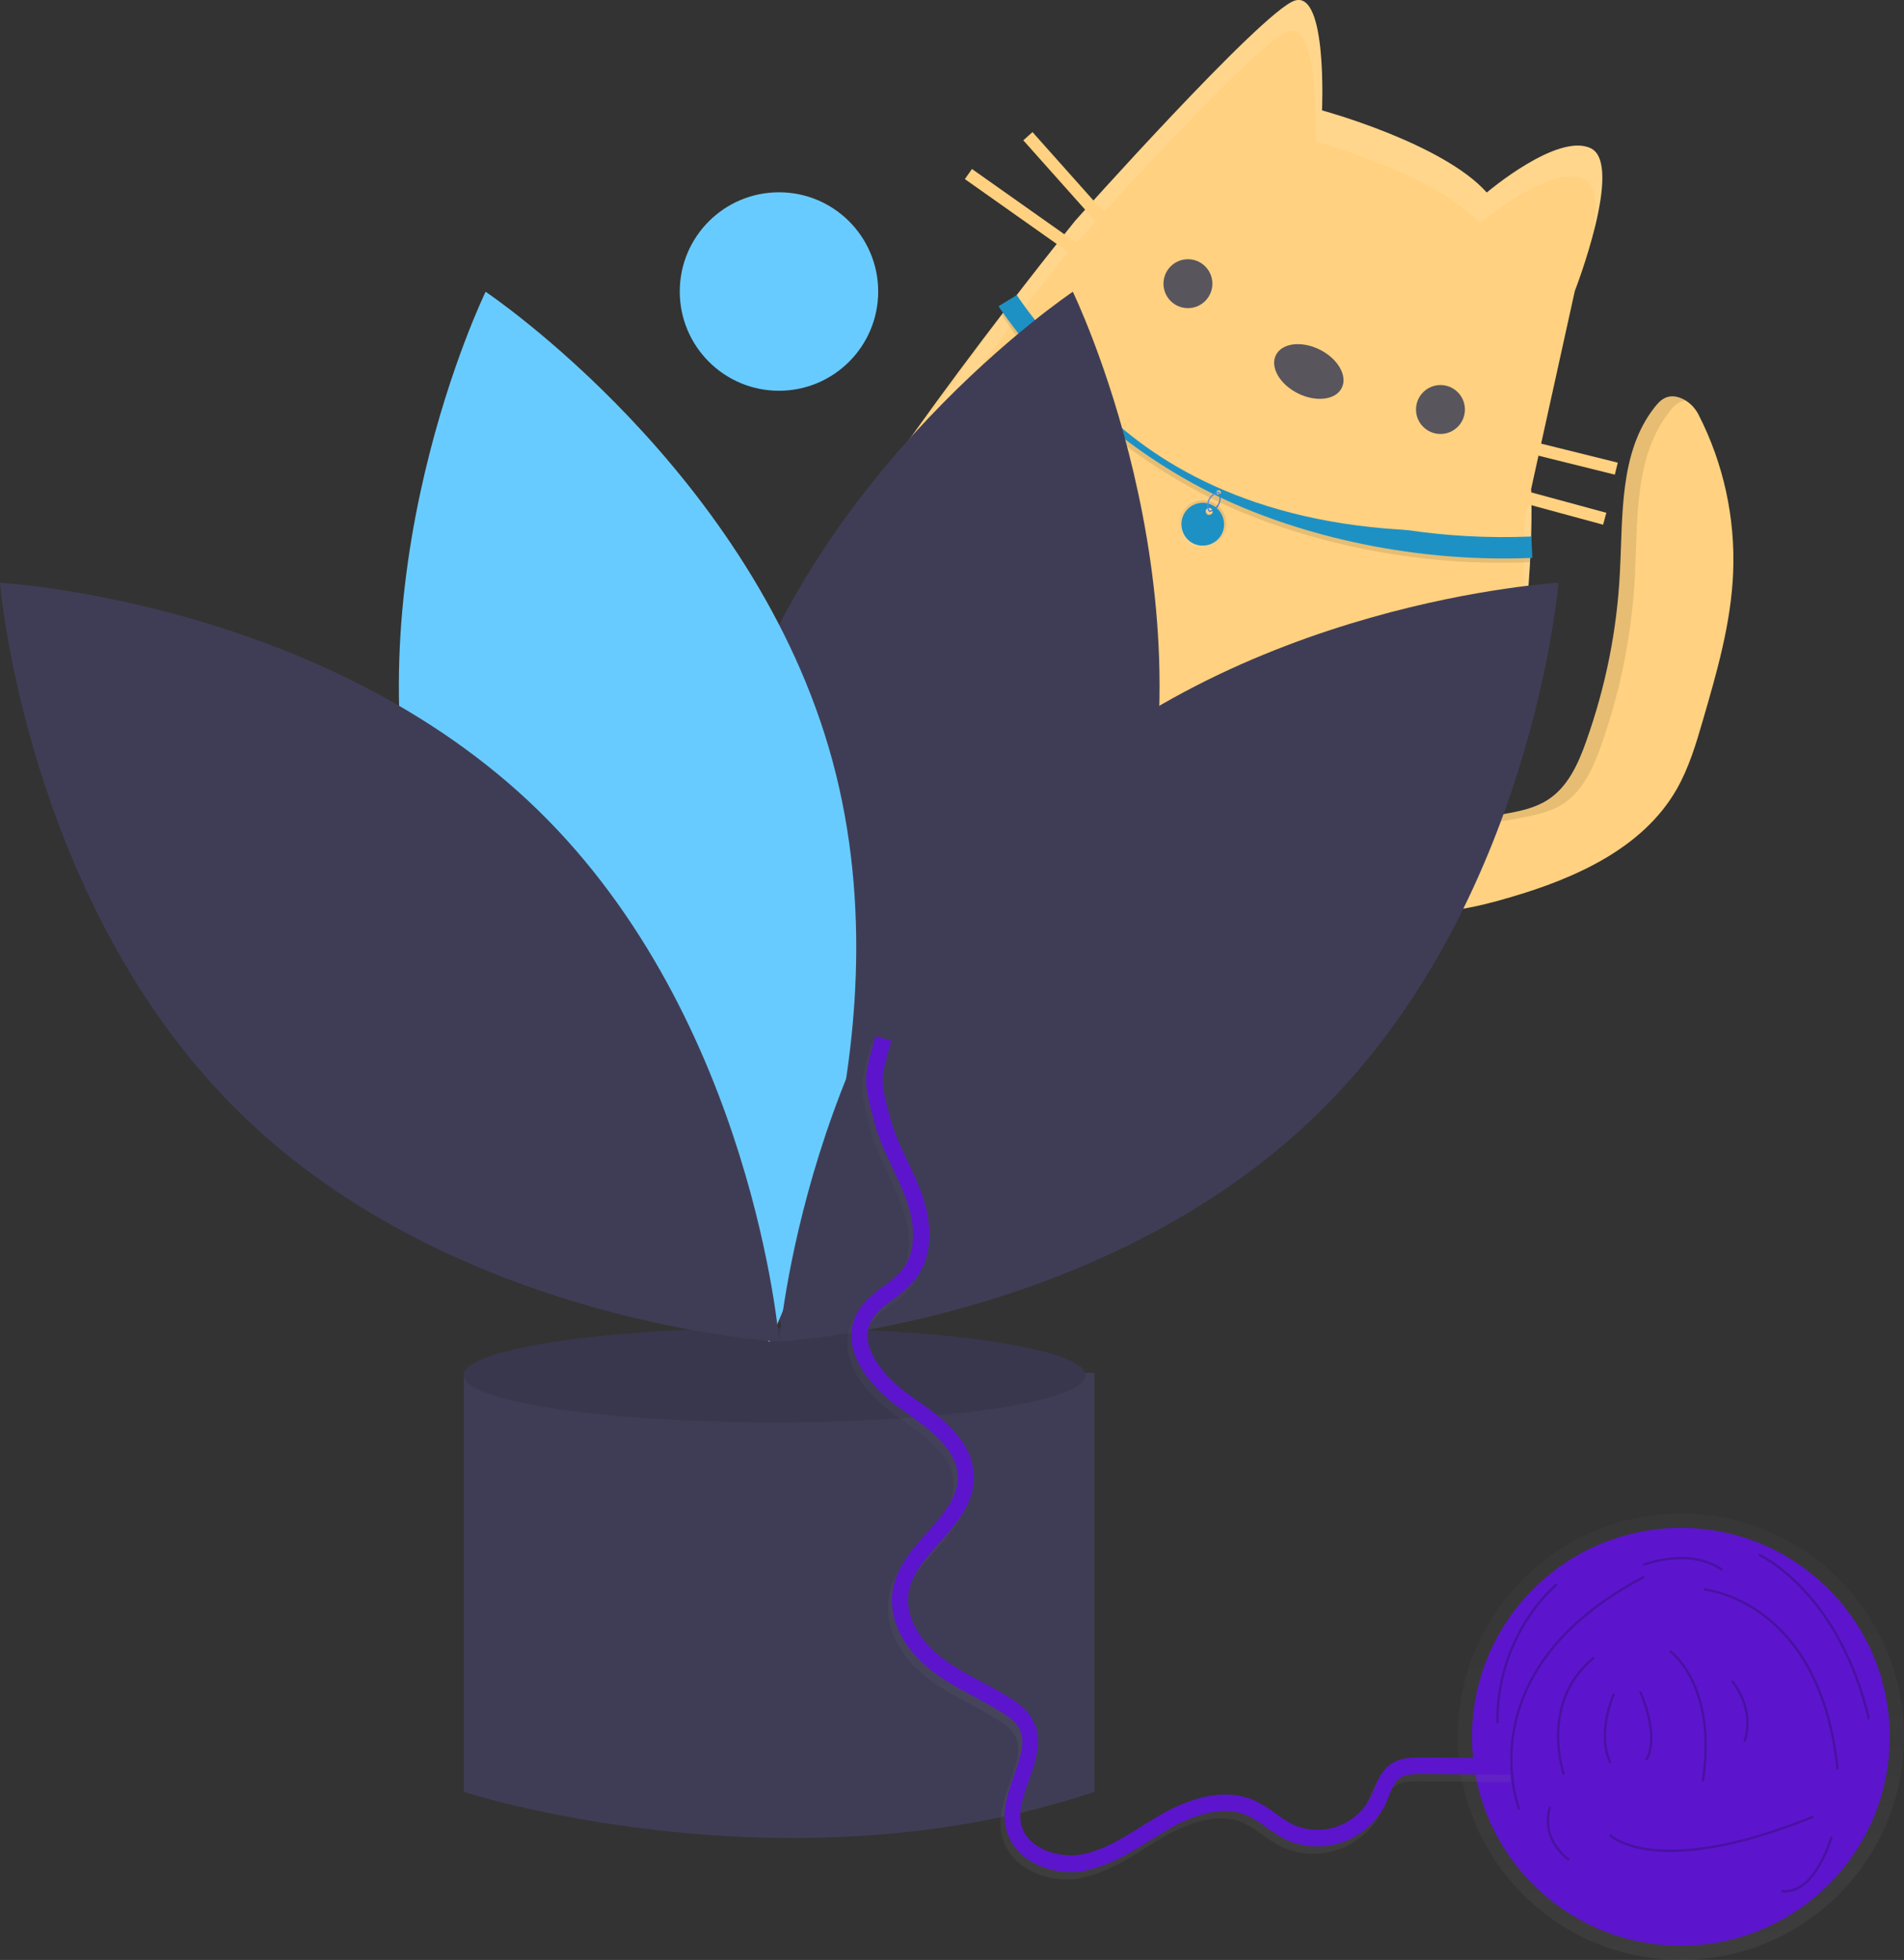 <?xml version="1.0" encoding="utf-8"?>
<!-- Generator: Adobe Illustrator 22.0.0, SVG Export Plug-In . SVG Version: 6.00 Build 0)  -->
<svg version="1.1" id="a335945a-1107-4320-8aa0-2afe397d1c78"
	 xmlns="http://www.w3.org/2000/svg" xmlns:xlink="http://www.w3.org/1999/xlink" x="0px" y="0px" viewBox="0 0 802.2 825.6"
	 style="enable-background:new 0 0 802.2 825.6;" xml:space="preserve">
<rect x="0" y="0" width="802.2" height="825.6" fill="#333333" stroke="none"/>
<style type="text/css">
	.st0{fill:#FFD180;}
	.st1{opacity:0.1;}
	.st2{opacity:0.1;enable-background:new    ;}
	.st3{fill:#6C63FF;}
	.st4{fill:#FFFFFF;}
	.st5{fill:#58555D;}
	.st6{opacity:0.5;fill:#58555D;enable-background:new    ;}
	.st7{fill:#4D8AF0;}
	.st8{fill:#1E91C4;}
	.st9{opacity:0.1;fill:url(#SVGID_1_);enable-background:new    ;}
	.st10{fill:#3F3D56;}
	.st11{fill:#68CBFF;}
	.st12{opacity:0.5;}
	.st13{fill:url(#SVGID_2_);}
	.st14{fill:#5C15CC;}
	.st15{fill:url(#SVGID_3_);}
	.st16{opacity:0.2;fill:none;stroke:#000000;stroke-miterlimit:10;enable-background:new    ;}
</style>
<title>Playful cat</title>
<path class="st0" d="M593.6,383.9c14.4,1.4,28.8-1.8,42.6-5.9c27.5-8,56-20.7,70.2-45.5c5.2-9.1,8.2-19.2,11.1-29.2
	c5.9-20.3,11.8-40.7,12.7-61.8c1-23.2-4-46.2-14.6-66.9c-1.6-3.1-4.2-5.6-7.4-6.9c-5.6-2.2-8.7,0.8-11.1,3.9
	c-14.9,19-13.3,45.5-14.6,69.6c-1.2,24.2-6,48-14.1,70.8c-3.4,9.7-7.9,19.8-16.7,25.2c-5.3,3.3-11.7,4.6-17.9,5.7
	c-9.2,1.7-19.3,3.4-27.6-1.1c-8.5-4.6-14.1-16.4-23.9-18.3c-9.7-1.9-22.9,8.2-27.2,16.8C543.5,363.5,574.4,382,593.6,383.9z"/>
<g class="st1">
	<path d="M651.8,337.3c-5.3,3.3-11.7,4.6-17.9,5.7c-6.3,1.2-13.1,2.3-19.4,1.4c7.9,3.3,17.1,1.9,25.7,0.2c6.2-1.2,12.5-2.4,17.9-5.7
		c8.7-5.4,13.2-15.5,16.6-25.2c8.1-22.8,12.8-46.7,14.1-70.8c1.2-24.1-0.3-50.6,14.6-69.6c1.7-2.2,3.8-4.3,6.8-4.6
		c-0.6-0.4-1.3-0.7-2-1c-5.6-2.2-8.7,0.8-11.1,3.9c-14.9,19-13.3,45.5-14.6,69.6c-1.2,24.2-6,48-14.1,70.8
		C665,321.8,660.5,331.9,651.8,337.3z"/>
	<path d="M561.5,342.1c4-7.9,15.6-17.2,25-17c-1.3-0.7-2.6-1.2-4.1-1.5c-9.7-1.9-22.9,8.2-27.2,16.8c-10.9,21.6,15.2,39.1,34.4,42.9
		C571.6,377.4,551.7,361.4,561.5,342.1z"/>
</g>
<rect x="517" y="144.8" transform="matrix(0.446 -0.895 0.895 0.446 88.492 618.748)" class="st2" width="53.9" height="186.2"/>
<rect x="520.6" y="142.6" transform="matrix(0.446 -0.895 0.895 0.446 91.06 618.511)" class="st3" width="49" height="186.2"/>
<circle class="st3" cx="579.3" cy="199.9" r="29.4"/>
<path class="st0" d="M557,46.5c0,0,50.9,13.8,69.4,34.6c0,0,30-25.5,43.9-18.6s-6.8,60.1-6.8,60.1L645.1,206
	c0,0,9.6,201.2-119.9,240.7S303,324.5,333,264.3C363,204.1,453,93,453,93s78.5-88,92.4-92.7S557,46.5,557,46.5z"/>
<g class="st1">
	<path class="st4" d="M634.4,308.7c7.9-33.6,11.5-68.1,10.7-102.7l-2.9,13.2C642.9,249.2,640.3,279.2,634.4,308.7z"/>
	<path class="st4" d="M347.5,256c30-60.2,102.6-149.9,102.6-149.9s78.5-88,92.4-92.7c13.9-4.6,11.6,46.2,11.6,46.2
		s50.9,13.8,69.4,34.6c0,0,30-25.5,43.9-18.6c5.4,2.7,5.6,12.4,3.8,23.2c4-15.1,6.7-32.6-0.8-36.3c-13.9-6.9-43.9,18.6-43.9,18.6
		C607.9,60.3,557,46.5,557,46.5s2.2-50.9-11.6-46.2C531.5,4.9,453,93,453,93s-72.6,89.7-102.6,149.9
		C347.7,248.3,346.6,257.7,347.5,256z"/>
</g>
<circle class="st5" cx="606.9" cy="172.5" r="10.3"/>
<circle class="st5" cx="500.5" cy="119.5" r="10.3"/>
<ellipse transform="matrix(0.446 -0.895 0.895 0.446 165.539 580.238)" class="st5" cx="551.4" cy="156.4" rx="10.3" ry="15.5"/>
<rect x="655.3" y="168.3" transform="matrix(0.241 -0.971 0.971 0.241 312.695 784.178)" class="st0" width="5.2" height="47.7"/>
<rect x="648.4" y="185.4" transform="matrix(0.262 -0.965 0.965 0.262 275.776 784.347)" class="st0" width="5.2" height="52.7"/>
<rect x="449.2" y="50.1" transform="matrix(0.746 -0.665 0.665 0.746 62.719 320.445)" class="st0" width="5.2" height="55.7"/>
<rect x="433.1" y="59" transform="matrix(0.577 -0.817 0.817 0.577 108.413 395.235)" class="st0" width="5.2" height="68"/>
<path class="st2" d="M463.1,284.8c0,0-2.7,86-47.9,71s6.2-70.1,6.2-70.1s5.3-21.3-4.4-27.5"/>
<path class="st2" d="M502.9,302.5c0,0-71.6,47.8-34.8,78.2s56.2-42.4,56.2-42.4s15.2-15.8,25.7-10.8"/>
<path class="st0" d="M460.3,281c0,0-2.7,86-47.9,71s6.2-70.1,6.2-70.1s5.3-21.3-4.4-27.5"/>
<path class="st0" d="M507.3,301c0,0-71.6,47.8-34.8,78.2s56.2-42.4,56.2-42.4s15.2-15.8,25.7-10.8"/>
<rect x="395.4" y="337.3" transform="matrix(0.446 -0.895 0.895 0.446 -78.968 547.882)" class="st6" width="15.3" height="0.8"/>
<rect x="407.1" y="343.1" transform="matrix(0.446 -0.895 0.895 0.446 -77.701 561.581)" class="st6" width="15.3" height="0.8"/>
<rect x="398.5" y="338.3" transform="matrix(0.446 -0.895 0.895 0.446 -76.483 553.97)" class="st6" width="21.4" height="0.8"/>
<rect x="472.9" y="372.3" transform="matrix(0.446 -0.895 0.895 0.446 -67.31 636.609)" class="st6" width="15.3" height="0.8"/>
<rect x="484.6" y="378.1" transform="matrix(0.446 -0.895 0.895 0.446 -66.043 650.308)" class="st6" width="15.3" height="0.8"/>
<rect x="476" y="373.3" transform="matrix(0.446 -0.895 0.895 0.446 -64.824 642.697)" class="st6" width="21.4" height="0.8"/>
<path class="st2" d="M510.4,209.9c-12.1-6-23.7-13.1-34.6-21.1c-34.4-25.3-52.9-54.9-53.6-56l5.3-6.7c0.2,0.3,20.8,31.4,53.9,55.7
	c30.5,22.3,88.7,49.2,162.9,46l0.4,9C590.8,239.1,541.9,225.6,510.4,209.9z"/>
<path class="st7" d="M509.6,215.7l-0.2-0.5c2.9-0.6,4.9-3.4,4.3-6.3c-0.1-0.5-0.2-1-0.5-1.4l0.5-0.2c1.4,2.9,0.2,6.5-2.7,7.9
	C510.5,215.4,510.1,215.6,509.6,215.7z"/>
<path class="st2" d="M509.6,215.7l-0.2-0.5c2.9-0.6,4.9-3.4,4.3-6.3c-0.1-0.5-0.2-1-0.5-1.4l0.5-0.2c1.4,2.9,0.2,6.5-2.7,7.9
	C510.5,215.4,510.1,215.6,509.6,215.7z"/>
<path class="st8" d="M645.2,226c-74.3,3.1-132.5-23.7-162.9-46c-33.1-24.2-53.8-55.4-53.9-55.7l-7.7,4.7c0.7,1.1,21.5,32.7,55.9,58
	c10.9,8,22.5,15.1,34.6,21.1c31.6,15.7,80.4,29.2,134.4,26.9L645.2,226z M513,208.3c-0.5-0.2-0.7-0.8-0.4-1.3
	c0.2-0.5,0.8-0.7,1.3-0.4c0.5,0.2,0.7,0.8,0.4,1.3C514.1,208.3,513.5,208.5,513,208.3C513,208.3,513,208.3,513,208.3z"/>
<linearGradient id="SVGID_1_" gradientUnits="userSpaceOnUse" x1="915.076" y1="249.229" x2="915.076" y2="269.229" gradientTransform="matrix(0.895 0.446 0.446 -0.895 -427.868 44.836)">
	<stop  offset="0" style="stop-color:#FFFFFF"/>
	<stop  offset="1" style="stop-color:#000000"/>
</linearGradient>
<path class="st9" d="M497.8,216.3L497.8,216.3c-2.5,4.9-0.5,10.9,4.5,13.4l0,0c4.9,2.5,10.9,0.5,13.4-4.5l0,0l0,0
	c2.5-4.9,0.5-10.9-4.5-13.4l0,0C506.3,209.4,500.3,211.4,497.8,216.3C497.8,216.3,497.8,216.3,497.8,216.3z M509,216.3
	c-0.8-0.4-1.2-1.4-0.7-2.2c0.4-0.8,1.4-1.2,2.2-0.7c0.8,0.4,1.2,1.4,0.7,2.2v0C510.9,216.4,509.9,216.7,509,216.3L509,216.3z"/>
<path class="st8" d="M498.7,216.8L498.7,216.8c-2.2,4.4-0.4,9.9,4,12.1l0,0c4.4,2.2,9.9,0.4,12.1-4l0,0c2.2-4.4,0.4-9.9-4-12.1l0,0
	C506.4,210.5,501,212.3,498.7,216.8z M508.8,216.8c-0.7-0.4-1-1.3-0.7-2c0.4-0.7,1.3-1,2-0.7c0.7,0.4,1,1.3,0.7,2c0,0,0,0,0,0
	C510.4,216.8,509.5,217.1,508.8,216.8C508.8,216.8,508.8,216.8,508.8,216.8L508.8,216.8z"/>
<path class="st7" d="M509.2,215.5c-1.4-2.9-0.2-6.5,2.7-7.9c0.5-0.2,0.9-0.4,1.5-0.5l0.1,0.5c-2.9,0.6-4.9,3.4-4.3,6.3
	c0.1,0.5,0.3,0.9,0.5,1.4L509.2,215.5z"/>
<polyline class="st7" points="513.5,207.4 513.5,207.4 513.5,207.4 513.5,207.4 "/>
<path class="st0" d="M632,222.8c-159.3,11.1-196.9-91.4-196.9-91.4L632,222.8z"/>
<path class="st10" d="M216.3,578.3h-20.9v176.5c0,0,134.8,43.7,265.7,0V578.3H216.3z"/>
<ellipse class="st10" cx="326.3" cy="579.3" rx="131" ry="19.9"/>
<ellipse class="st2" cx="326.3" cy="579.3" rx="131" ry="19.9"/>
<path class="st10" d="M478.6,367.4c-33,122.1-146.2,197.8-146.2,197.8s-59.6-122.4-26.6-244.5S452,122.9,452,122.9
	S511.6,245.3,478.6,367.4z"/>
<path class="st11" d="M178,367.4c33,122.1,146.2,197.8,146.2,197.8s59.6-122.4,26.6-244.5S204.6,122.9,204.6,122.9
	S145,245.3,178,367.4z"/>
<path class="st10" d="M226.6,341.2c90.7,88.3,101.7,223.9,101.7,223.9s-135.9-7.4-226.6-95.7S0,245.5,0,245.5
	S135.9,252.9,226.6,341.2z"/>
<path class="st10" d="M430,341.2c-90.7,88.3-101.7,223.9-101.7,223.9s135.9-7.4,226.6-95.7s101.7-223.9,101.7-223.9
	S520.7,252.9,430,341.2z"/>
<circle class="st11" cx="328.2" cy="122.8" r="41.8"/>
<g class="st12">
	
		<linearGradient id="SVGID_2_" gradientUnits="userSpaceOnUse" x1="1319.482" y1="-386.709" x2="1319.482" y2="-198.698" gradientTransform="matrix(0.996 -8.800000e-02 -8.800000e-02 -0.996 -631.911 556.135)">
		<stop  offset="0" style="stop-color:#808080;stop-opacity:0.25"/>
		<stop  offset="0.535" style="stop-color:#808080;stop-opacity:0.12"/>
		<stop  offset="1" style="stop-color:#808080;stop-opacity:0.1"/>
	</linearGradient>
	<circle class="st13" cx="708.2" cy="731.6" r="94"/>
</g>
<circle class="st14" cx="708.2" cy="731.6" r="88"/>
<g class="st12">
	
		<linearGradient id="SVGID_3_" gradientUnits="userSpaceOnUse" x1="1115.904" y1="-330.058" x2="1115.904" y2="28.039" gradientTransform="matrix(0.996 -8.800000e-02 -8.800000e-02 -0.996 -631.911 556.135)">
		<stop  offset="0" style="stop-color:#808080;stop-opacity:0.25"/>
		<stop  offset="0.535" style="stop-color:#808080;stop-opacity:0.12"/>
		<stop  offset="1" style="stop-color:#808080;stop-opacity:0.1"/>
	</linearGradient>
	<path class="st15" d="M452.9,791.6c-13.3,1.2-27.9-5.4-30.8-18.6c-1.7-7.6,1-15,3.5-22.2c2.8-7.9,5.2-14.7,1.7-20.3
		c-1.6-2.6-4.3-4.5-7.1-6.2c-3.6-2.2-7.4-4.3-11.1-6.3c-6.4-3.4-13.1-7-19-11.7c-11.6-9.3-17.5-21.6-15.7-33.1
		c1.5-9.9,8.2-17.5,14.7-24.8c6.6-7.5,12.9-14.6,12.7-23.3c-0.2-11.8-12.3-20.3-22.9-27.8l-1.7-1.2c-13-9.2-25.5-25.1-17.9-39.7
		c2.6-5.1,7.1-8.4,11.3-11.6c2.9-1.9,5.5-4.2,7.8-6.8c7.8-9.7,3.8-24,1.7-29.7c-1.6-4.3-3.6-8.7-5.6-12.9c-2.9-6.2-6-12.6-7.8-19.5
		l-0.3-1.1c-4.3-16.6-4.3-17.2,0.2-33.2l0.6-2l6.7,1.9l-0.6,2c-4.1,14.4-4.1,14.4-0.2,29.5l0.3,1.1c1.6,6.2,4.4,12.1,7.3,18.2
		c2.1,4.3,4.2,8.8,5.9,13.5c5.2,14.4,4.2,27.7-2.9,36.5c-2.7,3.1-5.7,5.8-9.1,8.1c-3.8,2.8-7.4,5.5-9.3,9.2
		c-5.9,11.4,7.1,24.7,15.7,30.8l1.7,1.2c11.4,8,25.6,18,25.9,33.4c0.2,11.4-7.3,19.9-14.5,28c-6.1,6.9-11.8,13.4-13,21.2
		c-1.6,10.5,5.7,20.6,13.1,26.5c5.4,4.3,11.5,7.6,17.9,11c3.8,2,7.8,4.2,11.5,6.5c3.5,2.2,7,4.7,9.3,8.5c5.2,8.5,2,17.5-1.1,26.3
		c-2.3,6.6-4.5,12.8-3.3,18.4c2.2,10.2,15.7,14.9,26.3,12.7c8.7-1.8,16.4-6.6,24.5-11.7c2.6-1.6,5.3-3.3,8.1-4.9
		c14.9-8.6,28.5-10.7,39.1-6.1c3.4,1.6,6.5,3.5,9.5,5.8c2.3,1.7,4.7,3.3,7.3,4.6c12,5.2,26.1,0.4,32.2-11.2c0.5-1.1,1-2.2,1.5-3.4
		c1.6-3.9,3.3-8.2,7.3-11c4.2-2.9,9.4-2.8,13.2-2.8l39.1,0.3l-0.1,7l-39.1-0.3c-3.7,0-7,0.1-9.2,1.6c-2.3,1.5-3.5,4.6-4.8,7.8
		c-0.5,1.3-1,2.6-1.6,3.8c-7.9,15.1-26.1,21.4-41.6,14.5c-2.9-1.5-5.7-3.3-8.3-5.2c-2.5-2-5.3-3.7-8.2-5.1
		c-10.8-4.7-23.8,0.5-32.9,5.7c-2.6,1.5-5.3,3.2-7.9,4.8c-8.3,5.2-16.9,10.5-26.8,12.6C455.4,791.3,454.2,791.5,452.9,791.6z"/>
</g>
<path class="st14" d="M454.6,788.5c-13.3,1.2-27.9-5.4-30.8-18.6c-1.7-7.6,1-15,3.5-22.2c2.8-7.9,5.2-14.7,1.7-20.3
	c-1.6-2.6-4.3-4.5-7.1-6.2c-3.6-2.2-7.4-4.3-11.1-6.3c-6.4-3.4-13.1-7-19-11.7c-11.6-9.3-17.5-21.6-15.7-33.1
	c1.5-9.9,8.2-17.5,14.7-24.8c6.6-7.5,12.9-14.6,12.7-23.3c-0.2-11.8-12.3-20.3-22.9-27.8l-1.7-1.2c-13-9.2-25.5-25.1-17.9-39.7
	c2.6-5.1,7.1-8.4,11.3-11.6c2.9-1.9,5.5-4.2,7.8-6.8c7.8-9.7,3.8-24,1.7-29.7c-1.6-4.3-3.6-8.7-5.6-12.9c-2.9-6.2-6-12.6-7.8-19.5
	l-0.3-1.1c-4.3-16.6-4.3-17.2,0.2-33.2l0.6-2l6.7,1.9l-0.6,2c-4.1,14.4-4.1,14.4-0.2,29.5l0.3,1.1c1.6,6.2,4.4,12.1,7.3,18.2
	c2.1,4.3,4.2,8.8,5.9,13.5c5.2,14.4,4.2,27.7-2.9,36.5c-2.7,3.1-5.7,5.8-9.1,8.1c-3.8,2.8-7.4,5.5-9.3,9.2
	c-5.9,11.4,7.1,24.7,15.7,30.8l1.7,1.2c11.4,8,25.6,18,25.9,33.4c0.2,11.4-7.3,19.9-14.5,28c-6.1,6.9-11.8,13.4-13,21.2
	c-1.6,10.5,5.7,20.6,13.1,26.5c5.4,4.3,11.5,7.6,17.9,11c3.8,2,7.8,4.2,11.5,6.5c3.5,2.2,7,4.7,9.3,8.5c5.2,8.5,2,17.5-1.1,26.3
	c-2.3,6.6-4.5,12.8-3.3,18.4c2.2,10.2,15.7,14.9,26.3,12.7c8.7-1.8,16.4-6.6,24.5-11.7c2.6-1.6,5.3-3.3,8.1-4.9
	c14.9-8.6,28.5-10.7,39.1-6.1c3.4,1.6,6.5,3.5,9.5,5.8c2.3,1.7,4.7,3.3,7.3,4.6c12,5.2,26.1,0.4,32.2-11.2c0.5-1.1,1-2.2,1.5-3.4
	c1.6-3.9,3.3-8.2,7.3-11c4.2-2.9,9.4-2.8,13.2-2.8l39.1,0.3l-0.1,7l-39.1-0.3c-3.7,0-7,0.1-9.2,1.6c-2.3,1.5-3.5,4.6-4.8,7.8
	c-0.5,1.3-1,2.6-1.6,3.8c-7.9,15.1-26.1,21.4-41.6,14.5c-2.9-1.5-5.7-3.3-8.3-5.2c-2.5-2-5.3-3.7-8.2-5.1
	c-10.8-4.7-23.8,0.5-32.9,5.7c-2.6,1.5-5.3,3.2-7.9,4.8c-8.3,5.2-16.9,10.5-26.8,12.6C457.2,788.2,455.9,788.4,454.6,788.5z"/>
<path class="st16" d="M717.8,669.5c0,0,49.1,4.2,56.4,75.8"/>
<path class="st16" d="M640.1,762.2c0,0-23.2-58.2,52.6-98"/>
<path class="st16" d="M658.9,747.5c0,0-10.7-30.2,12.7-49.3"/>
<path class="st16" d="M703.5,695.4c0,0,20.3,14.3,13.9,55"/>
<path class="st16" d="M741.1,654.9c0,0,33.5,15.1,46.3,69.2"/>
<path class="st16" d="M692.3,659.2c0,0,19.4-7.7,33.3,2.1"/>
<path class="st16" d="M678.2,772.9c0,0,18.8,19.4,85.7-7.6"/>
<path class="st16" d="M655.9,667.4c0,0-25.3,20.3-25,58.4"/>
<path class="st16" d="M653.1,761.1c0,0-4.9,12.5,8,22.4"/>
<path class="st16" d="M771.7,773.7c0,0-6.9,24.7-21.1,22.9"/>
<path class="st16" d="M729.7,708.1c0,0,10,11.2,5.3,25.6"/>
<path class="st16" d="M680,713.5c0,0-7.6,16.7-1.4,29.2"/>
<path class="st16" d="M691,712.5c0,0,8.6,18.3,2.6,28.9"/>
</svg>
